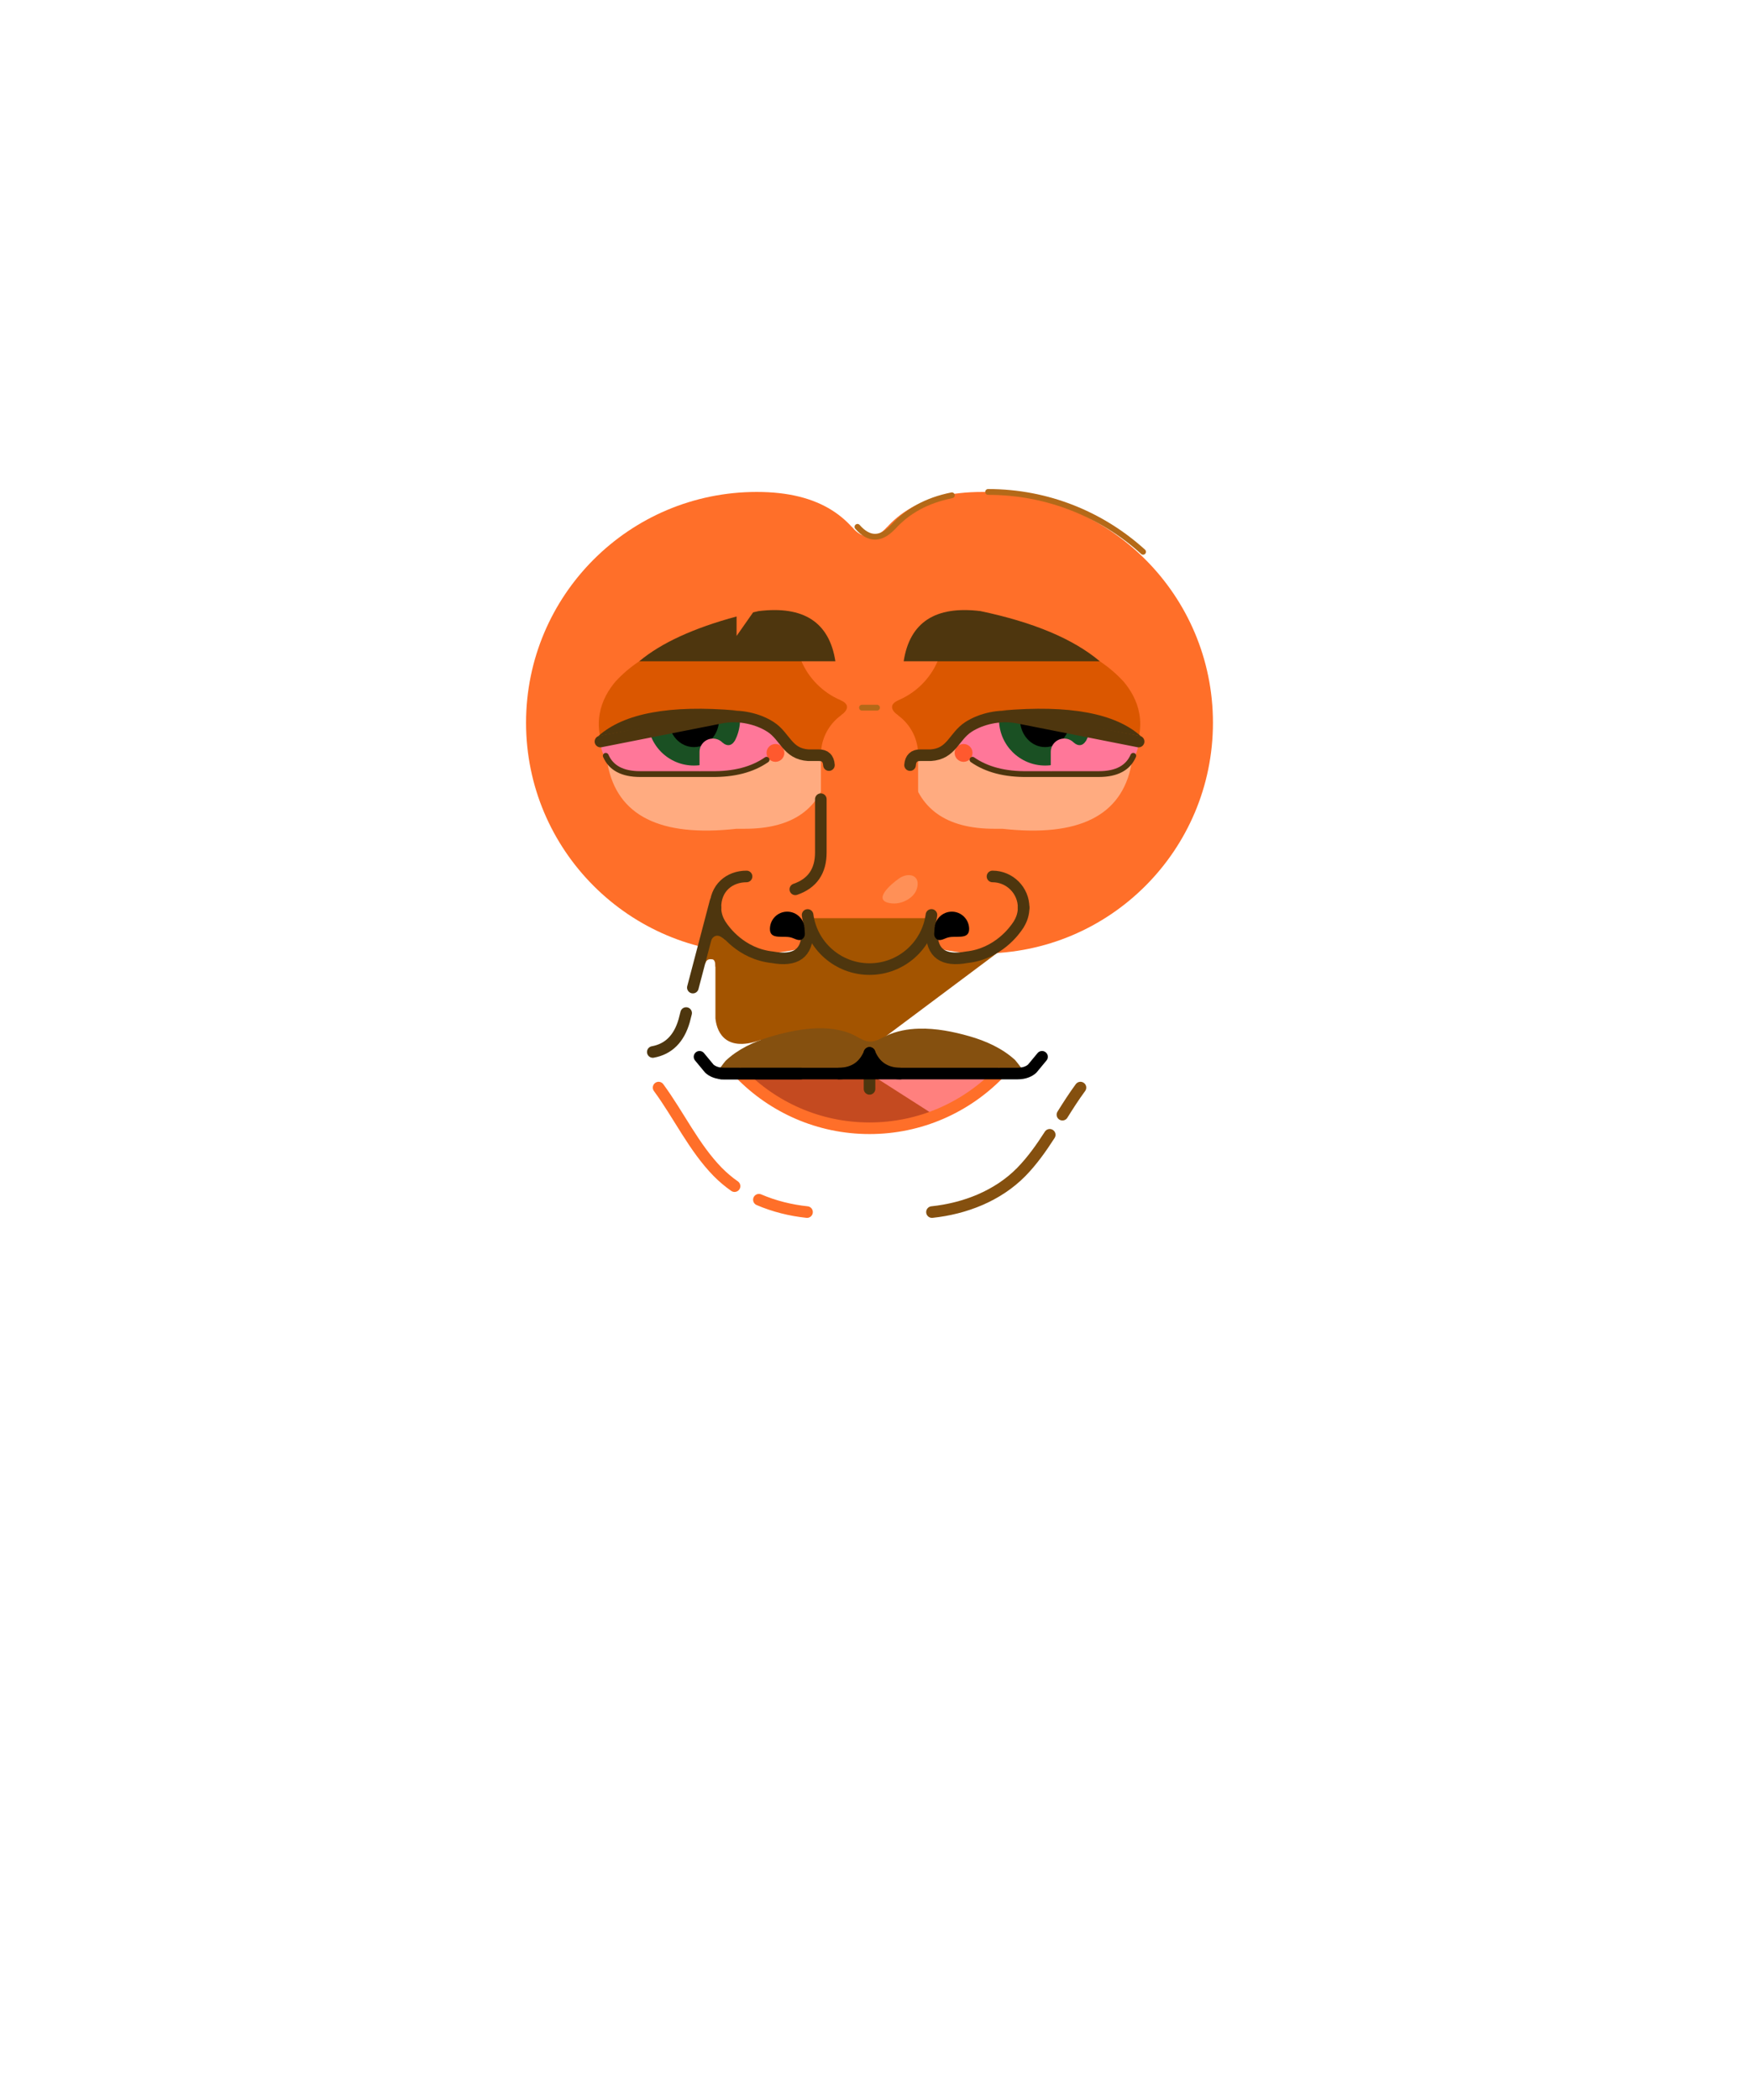 <svg version="1.2" baseProfile="tiny-ps" xmlns="http://www.w3.org/2000/svg" viewBox="0 0 302 362" width="302" height="362">
	<title>footium-batch-all1</title>
	<defs>
		<clipPath clipPathUnits="userSpaceOnUse" id="cp1">
			<path d="M179.53 133.58L188.49 133.58C193.67 133.13 196.3 131.21 196.38 127.84L173.27 124.25C169.5 123.43 166.57 124.63 164.49 127.84C166.15 131.67 171.16 133.58 179.53 133.58Z" />
		</clipPath>
		<clipPath clipPathUnits="userSpaceOnUse" id="cp2">
			<path d="M120.41 133.58L111.45 133.58C106.27 133.13 103.64 131.21 103.56 127.84L126.66 124.25C130.44 123.43 133.37 124.63 135.45 127.84C133.79 131.67 128.78 133.58 120.41 133.58Z" />
		</clipPath>
	</defs>
	<style>
		tspan { white-space:pre }
		.shp0 { fill: #ff6f29 } 
		.shp1 { fill: #db5700 } 
		.shp2 { fill: #ffab80 } 
		.shp3 { fill: #ff7799 } 
		.shp4 { fill: #1a5023 } 
		.shp5 { fill: #000000 } 
		.shp6 { fill: #ff592e } 
		.shp7 { fill: none;stroke: #4e360e;stroke-linecap:round;stroke-linejoin:round } 
		.shp8 { fill: #4e360e } 
		.shp9 { fill: #a35400 } 
		.shp10 { fill: #85500f } 
		.shp11 { fill: #c44a20 } 
		.shp12 { fill: #ff807e } 
		.shp13 { fill: none;stroke: #ff6f29;stroke-linecap:round;stroke-linejoin:round;stroke-width: 2 } 
		.shp14 { fill: #ff6f29;stroke: #4e360e;stroke-linecap:round;stroke-linejoin:round;stroke-width: 2 } 
		.shp15 { fill: none;stroke: #000000;stroke-linecap:round;stroke-linejoin:round;stroke-width: 2 } 
		.shp16 { fill: none;stroke: #4e360e;stroke-linecap:round;stroke-linejoin:round;stroke-width: 2 } 
		.shp17 { fill: none;stroke: #b46918;stroke-linecap:round;stroke-linejoin:round } 
		.shp18 { fill: #ff9057 } 
		.shp19 { fill: none;stroke: #85500f;stroke-linecap:round;stroke-linejoin:round;stroke-width: 2 } 
	</style>
	<g id="background5">
	</g>
	<g id="ears5">
	</g>
	<g id="neck5">
	</g>
	<g id="heads5">
	</g>
	<g id="face5">
		<g id="face1">
			<g id="&lt;Group&gt;">
				<g id="&lt;Group&gt;">
					<g id="&lt;Group&gt;">
						<path id="&lt;Compound Path&gt;" class="shp0" d="M146.06 124.6C146.06 146.57 147.45 164.38 169.42 164.38C191.39 164.38 209.2 146.57 209.2 124.6C209.2 102.62 191.39 84.81 169.42 84.81C147.45 84.81 146.06 102.62 146.06 124.6Z" />
					</g>
					<g id="&lt;Group&gt;">
						<path id="&lt;Path&gt;" class="shp1" d="M164.49 111.51L182.57 109.84L189.68 114C191.29 115.07 192.64 116.26 193.77 117.48C196.21 120.37 198.25 124.97 194.91 130.98L195.01 131.31L147.48 134.71L146.06 123.61L146.06 119.69C154.81 118.01 160.95 115.28 164.49 111.51Z" />
					</g>
				</g>
				<path id="&lt;Path&gt;" class="shp2" d="M193.63 132.51L194.91 130.98L167.73 124.59L164.49 127.84L160.51 130.2L157.54 130.64L156.96 132.45C158.32 139.41 163.16 142.88 171.5 142.88L172.9 142.88C186.06 144.35 193.48 140.64 195.15 131.75L193.63 132.51Z" />
				<path id="&lt;Path&gt;" class="shp3" d="M179.53 133.58L188.49 133.58C193.67 133.13 196.3 131.21 196.38 127.84L173.27 124.25C169.5 123.43 166.57 124.63 164.49 127.84C166.15 131.67 171.16 133.58 179.53 133.58Z" />
				<g id="&lt;Clip Group&gt;" clip-path="url(#cp1)">
					<path id="&lt;Path&gt;" class="shp4" d="M188.22 124.02C188.22 128.42 184.66 131.98 180.26 131.98C175.87 131.98 172.3 128.42 172.3 124.02C172.3 119.63 175.87 116.06 180.26 116.06C184.66 116.06 188.22 119.63 188.22 124.02Z" />
					<path id="&lt;Path&gt;" class="shp5" d="M184.6 124.02C184.6 126.66 182.66 128.8 180.26 128.8C177.86 128.8 175.92 126.66 175.92 124.02C175.92 121.38 177.86 119.24 180.26 119.24C182.66 119.24 184.6 121.38 184.6 124.02Z" />
				</g>
				<path id="&lt;Path&gt;" class="shp6" d="M164.65 129.8C164.65 130.65 165.34 131.34 166.19 131.34C167.04 131.34 167.73 130.65 167.73 129.8C167.73 128.95 167.04 128.26 166.19 128.26C165.34 128.26 164.65 128.95 164.65 129.8Z" />
				<path id="&lt;Path&gt;" class="shp7" d="M195.46 130.3C194.55 132.4 192.57 133.45 189.53 133.45L177.25 133.45C173.35 133.51 170.17 132.68 167.73 130.98" />
				<g id="&lt;Group&gt;">
					<path id="&lt;Path&gt;" class="shp3" d="M185.85 129.63C185.85 128.36 184.82 127.33 183.54 127.33C182.27 127.33 181.23 128.36 181.23 129.63L181.23 132.91C182.64 132.74 183.93 132.2 185.01 131.39C185.52 130.97 185.85 130.35 185.85 129.63Z" />
				</g>
				<path id="&lt;Path&gt;" class="shp8" d="M196.77 126.92C192.38 122.96 184.42 121.49 172.9 122.49L196.77 126.92Z" />
				<path id="&lt;Path&gt;" class="shp3" d="M185.22 128.05C186.02 128.69 186.71 128.6 187.28 127.77L187.62 130.63L184.58 131.18L183.54 130.8" />
			</g>
			<g id="&lt;Group&gt;">
				<g id="&lt;Group&gt;">
					<g id="&lt;Group&gt;">
						<path id="&lt;Compound Path&gt;" class="shp0" d="M130.52 84.81C108.55 84.81 90.73 102.62 90.73 124.6C90.73 146.57 108.55 164.38 130.52 164.38C152.49 164.38 153.88 146.57 153.88 124.6C153.88 102.62 152.49 84.81 130.52 84.81Z" />
					</g>
					<g id="&lt;Group&gt;">
						<path id="&lt;Path&gt;" class="shp1" d="M135.45 111.51L117.36 109.84L110.26 114C108.65 115.07 107.3 116.26 106.17 117.48C103.72 120.37 101.69 124.97 105.03 130.98L104.93 131.31L152.46 134.71L153.88 123.61L153.88 119.69C145.13 118.01 138.99 115.28 135.45 111.51Z" />
					</g>
				</g>
				<path id="&lt;Path&gt;" class="shp2" d="M142.4 130.64L139.42 130.2L135.45 127.84L132.21 124.59L105.03 130.98L106.3 132.51L104.79 131.75C106.46 140.64 113.88 144.35 127.04 142.88L128.43 142.88C136.78 142.88 141.62 139.41 142.97 132.45L142.4 130.64Z" />
				<path id="&lt;Path&gt;" class="shp3" d="M120.41 133.58L111.45 133.58C106.27 133.13 103.64 131.21 103.56 127.84L126.66 124.25C130.44 123.43 133.37 124.63 135.45 127.84C133.79 131.67 128.78 133.58 120.41 133.58Z" />
				<g id="&lt;Clip Group&gt;" clip-path="url(#cp2)">
					<path id="&lt;Path&gt;" class="shp4" d="M127.64 124.02C127.64 128.42 124.07 131.98 119.68 131.98C115.28 131.98 111.72 128.42 111.72 124.02C111.72 119.63 115.28 116.06 119.68 116.06C124.07 116.06 127.64 119.63 127.64 124.02Z" />
					<path id="&lt;Path&gt;" class="shp5" d="M124.02 124.02C124.02 126.66 122.08 128.8 119.68 128.8C117.28 128.8 115.34 126.66 115.34 124.02C115.34 121.38 117.28 119.24 119.68 119.24C122.08 119.24 124.02 121.38 124.02 124.02Z" />
				</g>
				<path id="&lt;Path&gt;" class="shp6" d="M135.28 129.8C135.28 130.65 134.59 131.34 133.74 131.34C132.9 131.34 132.21 130.65 132.21 129.8C132.21 128.95 132.9 128.26 133.74 128.26C134.59 128.26 135.28 128.95 135.28 129.8Z" />
				<path id="&lt;Path&gt;" class="shp7" d="M104.48 130.3C105.39 132.4 107.37 133.45 110.4 133.45L122.69 133.45C126.59 133.51 129.76 132.68 132.21 130.98" />
				<g id="&lt;Group&gt;">
					<path id="&lt;Path&gt;" class="shp3" d="M125.27 129.63C125.27 128.36 124.23 127.33 122.96 127.33C121.68 127.33 120.65 128.36 120.65 129.63L120.65 132.91C122.06 132.74 123.35 132.2 124.43 131.39C124.94 130.97 125.27 130.35 125.27 129.63Z" />
				</g>
				<path id="&lt;Path&gt;" class="shp8" d="M103.17 126.92C107.56 122.96 115.52 121.49 127.04 122.49L103.17 126.92Z" />
				<path id="&lt;Path&gt;" class="shp3" d="M124.63 128.05C125.44 128.69 126.13 128.6 126.7 127.77L127.04 130.63L124 131.18L122.96 130.8" />
			</g>
			<g id="&lt;Group&gt;">
				<path id="&lt;Path&gt;" class="shp9" d="M170.97 163.73C169.78 164.36 168.38 164.86 166.74 165.03C162.9 165.73 160.9 164.41 160.73 161.09L159.74 160.83C158.03 164.51 154.3 167.07 149.97 167.07C145.29 167.07 141.31 164.08 139.82 159.91L138.36 159.89L139.23 160.68C139.27 164.33 137.26 165.78 133.2 165.03C128.12 164.48 125.27 160.88 124.45 159.69L124.43 159.69L123.39 158.19L123.39 175.54C123.54 177.16 124.54 181.68 131.25 179.28L129.68 182.29L132.94 181.36L149.16 181.36L172.29 164.07L170.97 163.73Z" />
			</g>
			<path id="&lt;Path&gt;" class="shp0" d="M149.97 121.72C145.36 121.72 141.59 125.49 141.59 130.1L141.59 151.92C141.59 156.53 145.36 160.3 149.97 160.3C154.58 160.3 158.35 156.53 158.35 151.92L158.35 130.1C158.35 125.49 154.58 121.72 149.97 121.72Z" />
			<g id="&lt;Group&gt;">
				<path id="&lt;Path&gt;" class="shp9" d="M149.97 167.07C155.24 167.07 159.61 163.29 160.55 158.3L139.39 158.3C140.33 163.29 144.7 167.07 149.97 167.07Z" />
			</g>
			<g id="&lt;Group&gt;">
				<path id="&lt;Path&gt;" class="shp10" d="M158.48 177.34C156.55 177.39 154.66 177.74 152.92 178.54C152.13 178.91 151.27 179.47 150.34 179.56C149.18 179.66 148.29 178.96 147.29 178.46C142.98 176.34 137.16 177.44 132.75 178.77C130 179.61 127.26 180.88 125.15 182.88C124.96 183.06 123.52 185.08 123.39 185.08C123.4 185.08 176.96 185.08 176.98 185.08C176.84 185.08 175.27 182.92 175.06 182.73C172.86 180.72 170.04 179.46 167.21 178.65C164.48 177.87 161.44 177.25 158.48 177.34Z" />
			</g>
			<g id="&lt;Group&gt;">
				<path id="&lt;Path&gt;" class="shp11" d="M149.97 194.51C158.72 194.51 166.63 190.89 172.29 185.08L127.65 185.08C133.31 190.89 141.21 194.51 149.97 194.51Z" />
			</g>
			<g id="&lt;Group&gt;">
				<path id="&lt;Path&gt;" class="shp12" d="M149.95 185.08L161.34 192.36C165.5 190.72 169.23 188.23 172.29 185.08L149.95 185.08Z" />
			</g>
			<g id="&lt;Group&gt;">
				<path id="&lt;Path&gt;" class="shp13" d="M127.65 185.08C133.31 190.89 141.21 194.51 149.97 194.51C158.72 194.51 166.63 190.89 172.29 185.08" />
			</g>
			<path id="&lt;Path&gt;" class="shp14" d="M149.97 181.52L149.97 187.72" />
			<g id="&lt;Group&gt;">
				<path id="&lt;Path&gt;" class="shp15" d="M138.12 185.08L124.39 185.08" />
				<path id="&lt;Path&gt;" class="shp15" d="M144.69 185.08C147.26 185.04 149.02 183.85 149.97 181.52L149.97 184.65" />
				<path id="&lt;Path&gt;" class="shp15" d="M155.25 185.08C152.68 185.04 150.92 183.85 149.97 181.52L149.97 184.65" />
			</g>
			<path id="&lt;Path&gt;" class="shp16" d="M171.18 151.1C174.14 151.1 176.55 153.5 176.55 156.47" />
			<path id="&lt;Path&gt;" class="shp16" d="M176.55 156.47C176.55 157.51 176.24 158.48 175.73 159.3L175.74 159.3C175.71 159.34 175.68 159.39 175.65 159.45C175.64 159.46 175.63 159.47 175.62 159.48C175.04 160.39 172.15 164.45 166.74 165.03C162.68 165.78 160.67 164.33 160.71 160.68" />
			<path id="&lt;Path&gt;" class="shp16" d="M123.39 156.47C123.39 157.51 123.7 158.48 124.21 159.3L124.2 159.3C124.22 159.34 124.26 159.39 124.29 159.45C124.3 159.46 124.31 159.47 124.32 159.48C124.9 160.39 127.79 164.45 133.2 165.03C137.26 165.78 139.27 164.33 139.23 160.68" />
			<path id="&lt;Path&gt;" class="shp8" d="M122.34 162.83C122.89 161.11 123.81 160.85 125.11 162.06L125.11 160.55L123.4 158.54L122.1 159.17" />
			<path id="&lt;Path&gt;" class="shp16" d="M141.57 137.78L141.57 146.97C141.57 150.2 140.1 152.31 137.17 153.32" />
			<path id="&lt;Path&gt;" class="shp16" d="M160.65 157.73C159.95 163 155.44 167.07 149.97 167.07C144.51 167.07 139.99 163.01 139.29 157.74" />
			<path id="&lt;Path&gt;" class="shp5" d="M161.18 160.16C161.18 160.69 160.97 161.22 161.34 161.69C161.97 162.48 162.79 161.81 163.52 161.62C164.24 161.44 164.99 161.53 165.73 161.48C166.6 161.42 167.15 161.11 167.15 160.16C167.15 158.51 165.81 157.17 164.17 157.17C162.52 157.17 161.18 158.51 161.18 160.16Z" />
			<path id="&lt;Path&gt;" class="shp5" d="M138.76 160.16C138.76 160.69 138.96 161.22 138.59 161.69C137.97 162.48 137.15 161.81 136.42 161.62C135.7 161.44 134.94 161.53 134.21 161.48C133.34 161.42 132.79 161.11 132.79 160.16C132.79 158.51 134.12 157.17 135.77 157.17C137.42 157.17 138.76 158.51 138.76 160.16Z" />
			<path id="&lt;Path&gt;" class="shp8" d="M122.88 159.17L124.04 159.01L123.89 157.73L123.15 157.17L122.75 157.88" />
			<path id="&lt;Path&gt;" class="shp0" d="M162.75 108.94C162.75 116 157.03 121.72 149.97 121.72C142.91 121.72 137.19 116 137.19 108.94C137.19 101.88 142.91 96.16 149.97 96.16C157.03 96.16 162.75 101.88 162.75 108.94Z" />
			<path id="&lt;Path&gt;" class="shp8" d="M155.86 114C156.9 107.29 161.31 104.4 169.09 105.35C178.24 107.27 185.11 110.15 189.68 114L155.86 114Z" />
			<path id="&lt;Path&gt;" class="shp0" d="M146.89 90.83C148.87 93.1 150.92 93.1 153.05 90.83L154.4 95.47L150.65 98.07L144.45 97.41L142.63 95.59" />
			<path id="&lt;Path&gt;" class="shp17" d="M164.17 85.39C159.76 86.27 156.49 88.16 154.05 90.84L154.05 90.83C151.92 93.1 149.87 93.1 147.89 90.83" />
			<path id="&lt;Path&gt;" class="shp17" d="M197.15 95.13C190.09 88.72 180.71 84.81 170.42 84.81" />
			<path id="&lt;Path&gt;" class="shp16" d="M196.38 127.84C182.13 125.03 174.99 123.63 174.96 123.63C172.43 123.25 169.3 123.85 167.02 125.33C164.48 126.99 164.16 129.97 160.51 130.2L158.74 130.2C157.64 130.18 157.05 130.75 156.96 131.9" />
			<path id="&lt;Path&gt;" class="shp16" d="M103.56 127.84C117.81 125.03 124.94 123.63 124.97 123.63C127.51 123.25 130.64 123.85 132.92 125.33C135.46 126.99 135.78 129.97 139.42 130.2L141.2 130.2C142.3 130.18 142.89 130.75 142.97 131.9" />
			<path id="&lt;Path&gt;" class="shp15" d="M120.65 182.19L122.34 184.23C122.8 184.65 123.59 185.08 124.9 185.08L172.29 185.08L175.46 185.08C176.78 185.08 177.57 184.65 178.03 184.23L179.72 182.19" />
			<path id="&lt;Path&gt;" class="shp0" d="M145.04 120.73C146.44 121.41 146.44 122.28 145.04 123.34L148 124.33L149.97 121.72L149.43 118.09L146.65 116.56" />
			<path id="&lt;Path&gt;" class="shp0" d="M154.9 120.73C153.5 121.41 153.5 122.28 154.9 123.34L151.94 124.33L149.97 121.72L150.51 118.09L153.29 116.56" />
			<g id="&lt;Group&gt;">
				<path id="&lt;Path&gt;" class="shp18" d="M153.86 155.75C150.12 155.39 153.75 152.35 155.07 151.44C156.69 150.3 158.84 150.86 158.14 153.2C157.66 154.83 155.55 155.91 153.86 155.75Z" />
			</g>
			<path id="&lt;Path&gt;" class="shp9" d="M121.62 166.25C121.73 165.58 122.11 165.29 122.75 165.38C123.18 165.36 123.39 165.79 123.39 166.69L125.11 164.69L124.94 162.96L123.61 160.15L121.81 160.68L121.62 161.9" />
			<path id="&lt;Path&gt;" class="shp16" d="M128.76 151.1C125.79 151.1 123.36 153.1 123.39 156.47" />
			<path id="&lt;Path&gt;" class="shp16" d="M118.34 174.65L118 175.98C117.11 179.07 115.31 180.87 112.59 181.36" />
			<path id="&lt;Path&gt;" class="shp16" d="M123.39 155.47L119.5 170.26" />
			<path id="&lt;Path&gt;" class="shp8" d="M122.34 162.83C122.89 161.11 123.81 160.85 125.11 162.06L125.11 160.55L123.4 158.54L122.1 159.17" />
			<g id="&lt;Group&gt;">
				<path id="&lt;Path&gt;" class="shp8" d="M144.08 114C143.04 107.29 138.63 104.4 130.85 105.35C130.52 105.42 130.21 105.5 129.89 105.57L127.04 109.64L127.04 106.28C119.59 108.29 114 110.87 110.26 114L144.08 114Z" />
			</g>
			<g id="&lt;Group&gt;">
				<path id="&lt;Path&gt;" class="shp13" d="M130.89 206.83C133.52 207.96 136.35 208.66 139.19 208.96" />
				<path id="&lt;Path&gt;" class="shp13" d="M113.59 187.5C117.07 192.23 119.68 197.85 123.81 202.06C124.7 202.96 125.66 203.77 126.69 204.49" />
				<path id="&lt;Path&gt;" class="shp19" d="M181.05 195.64C179.58 197.93 178.01 200.14 176.13 202.06C172.07 206.18 166.42 208.36 160.74 208.96" />
				<path id="&lt;Path&gt;" class="shp19" d="M186.35 187.5C185.25 188.99 184.24 190.57 183.24 192.17" />
			</g>
			<path id="&lt;Path&gt;" class="shp17" d="M148.67 122L151.26 122" />
		</g>
	</g>
	<g id="haircut10">
	</g>
	<g id="facialhair10">
	</g>
	<g id="uniform5">
	</g>
</svg>